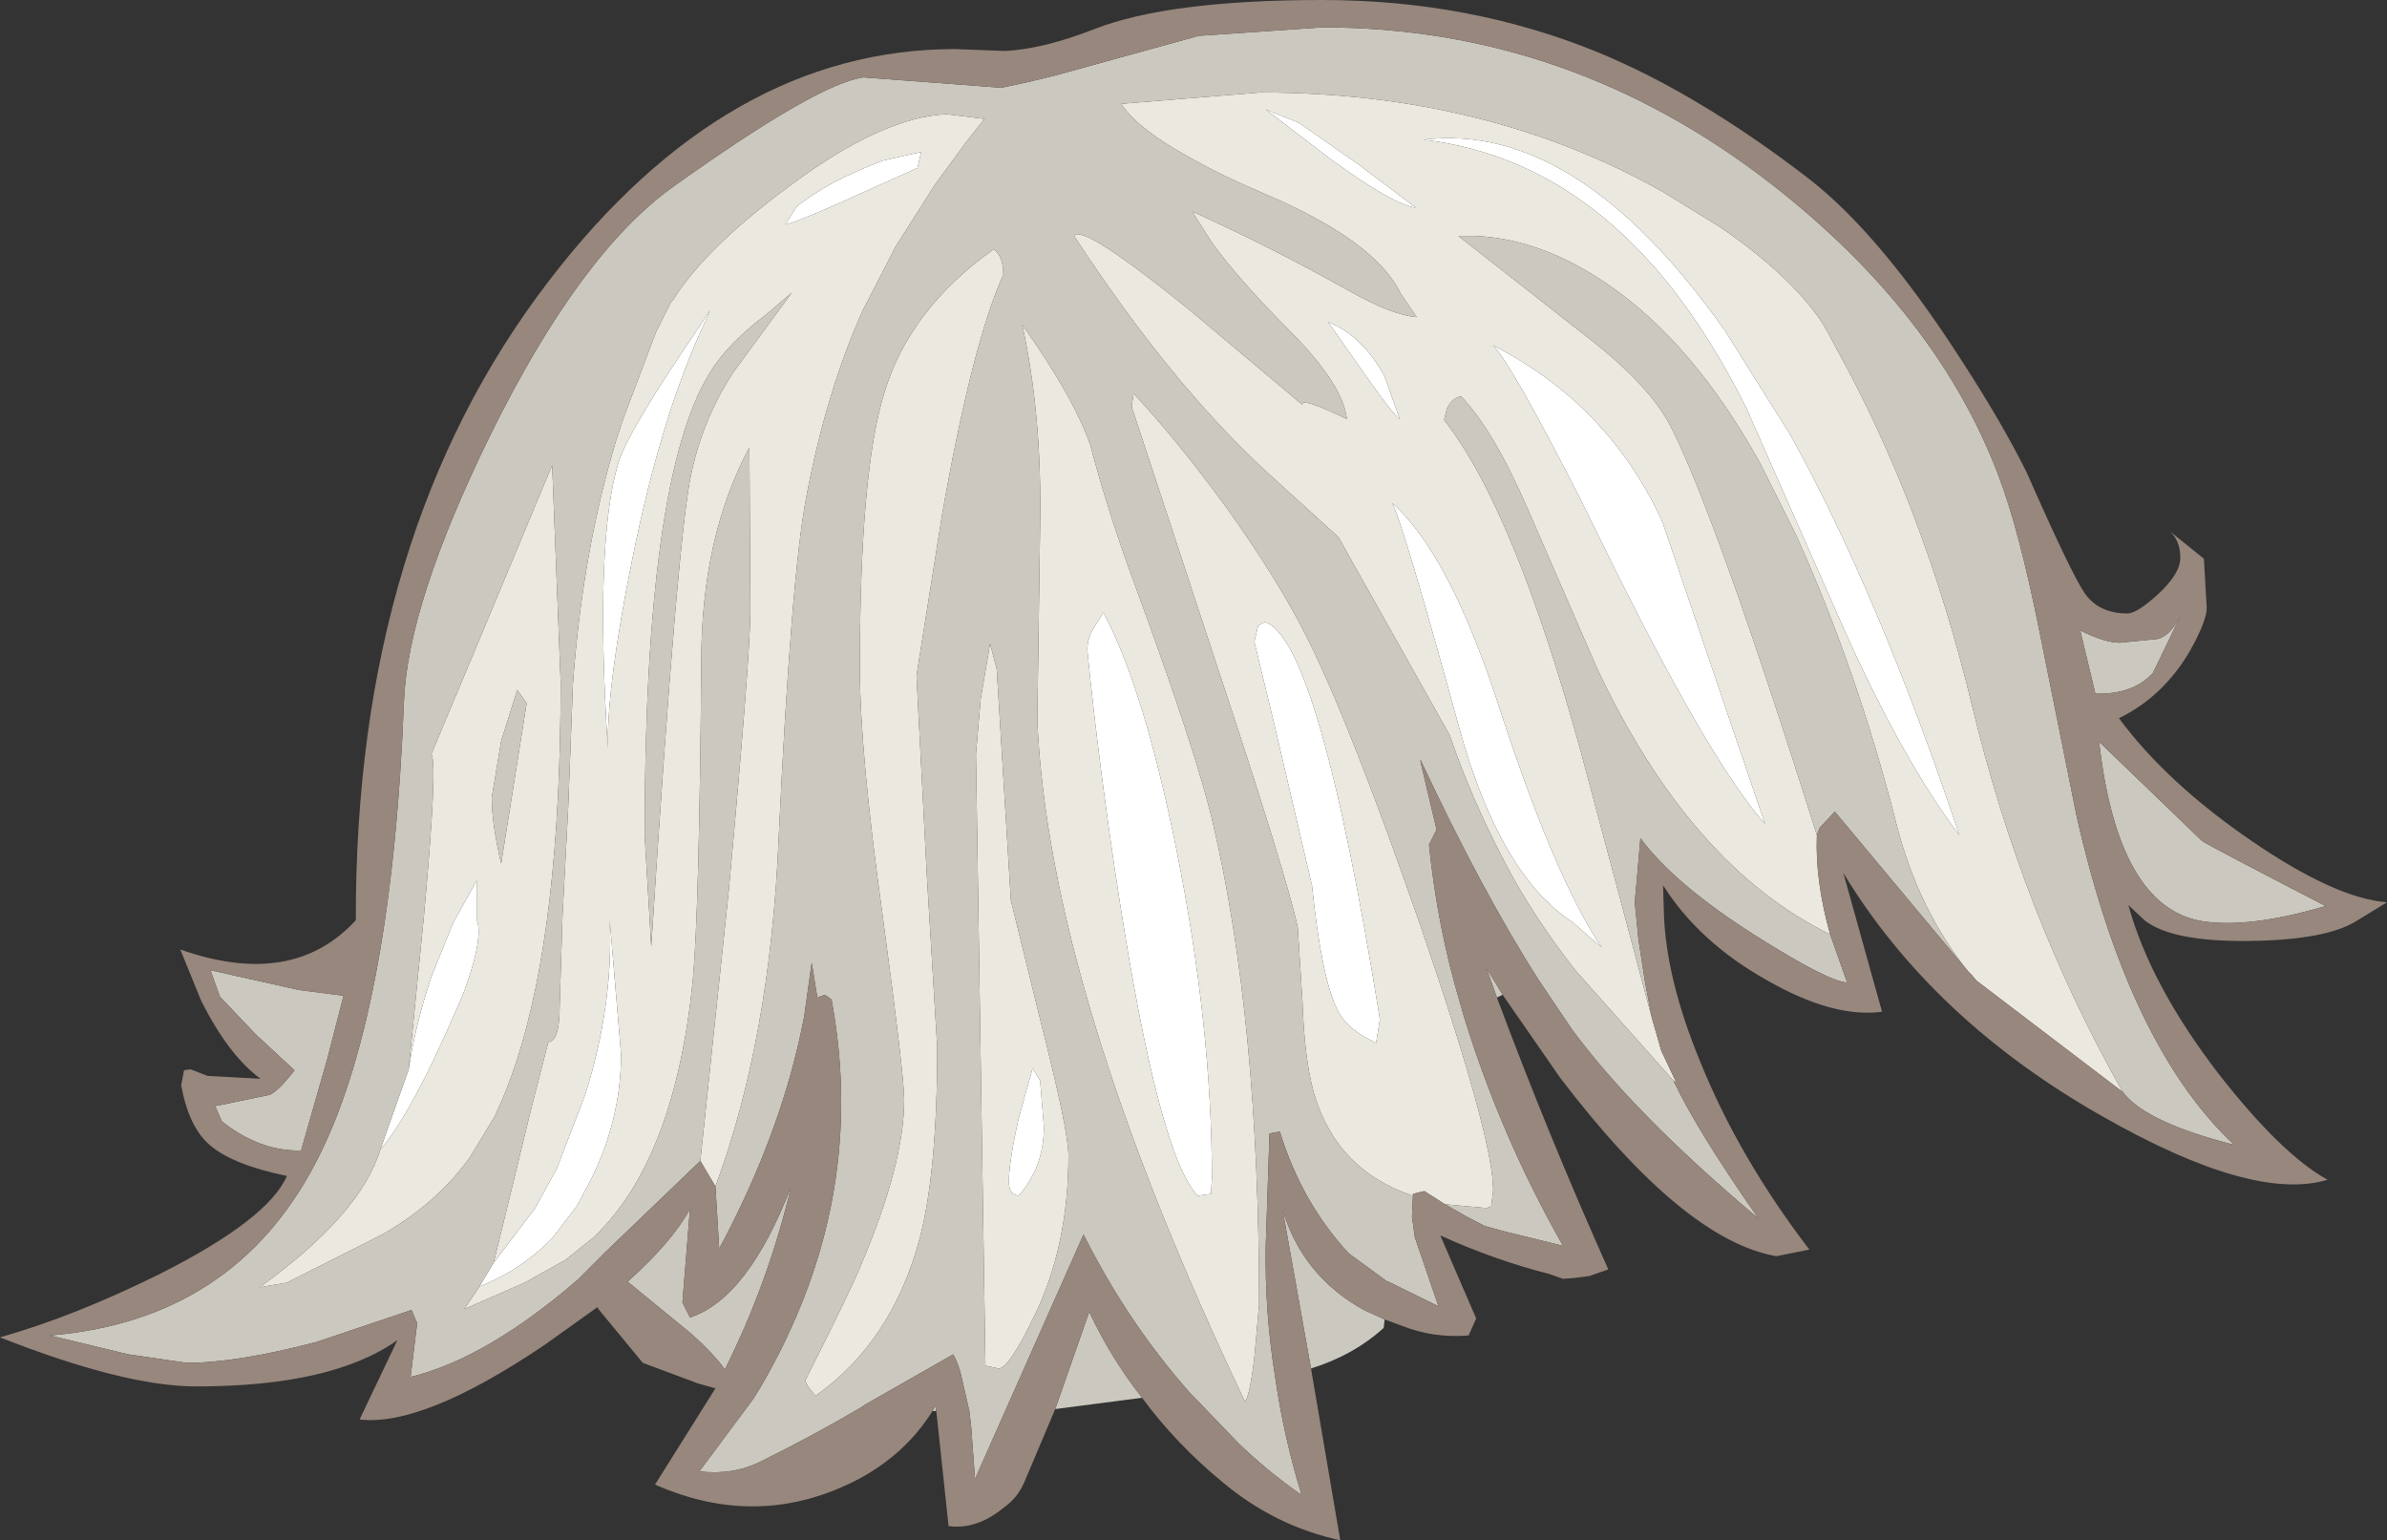 <?xml version="1.0" encoding="UTF-8" standalone="no"?>
<svg xmlns:ffdec="https://www.free-decompiler.com/flash" xmlns:xlink="http://www.w3.org/1999/xlink" ffdec:objectType="shape" height="81.6px" width="126.45px" xmlns="http://www.w3.org/2000/svg">
  <rect width="100%" height="100%" fill="#333333" stroke="none"/>
  <g transform="matrix(1.0, 0.0, 0.0, 1.0, 54.95, 46.35)">
    <path d="M-29.55 21.8 L-28.8 20.55 -26.6 17.65 -25.45 15.55 -23.95 11.65 Q-22.45 6.9 -22.65 2.4 L-22.05 9.5 Q-22.05 13.0 -23.7 16.25 L-24.4 17.55 -25.7 19.25 Q-27.35 20.95 -29.55 21.8 M15.4 -29.3 Q17.25 -28.55 18.4 -26.4 L19.2 -24.15 Q18.9 -24.3 17.15 -26.8 L15.4 -29.3 M15.5 -37.95 L12.1 -40.55 13.85 -39.85 17.0 -37.65 20.05 -35.35 Q18.85 -35.5 15.5 -37.95 M20.45 -38.95 Q28.6 -39.95 36.45 -28.8 L39.9 -23.3 Q44.6 -14.8 48.85 -2.1 45.85 -6.05 42.7 -13.1 L38.7 -22.15 37.6 -24.65 Q31.15 -37.7 20.45 -38.95 M3.0 -13.1 L3.5 -13.9 Q5.65 -9.9 7.4 -1.2 9.25 8.05 9.25 16.1 L9.2 16.9 8.5 17.0 Q6.45 14.85 4.35 1.3 3.3 -5.45 2.65 -11.9 2.65 -12.55 3.0 -13.1 M11.7 -13.2 L12.05 -13.4 Q14.9 -12.55 18.15 7.65 L17.95 8.9 Q16.4 8.2 15.9 7.15 15.05 5.45 14.55 0.55 L12.55 -8.0 11.5 -12.35 11.7 -13.2 M18.8 -19.7 Q21.75 -17.1 24.35 -9.25 27.35 0.05 29.9 3.85 L28.35 2.5 Q24.5 0.0 22.35 -7.8 19.4 -18.55 18.8 -19.7 M33.05 -18.85 L33.15 -18.6 38.55 -2.7 Q35.8 -5.8 30.9 -15.6 L30.5 -16.4 28.7 -20.05 Q25.15 -27.0 24.15 -28.05 30.2 -24.95 33.05 -18.85 M0.15 10.9 L0.35 13.35 Q0.35 15.5 -1.0 17.0 -1.45 16.9 -1.5 16.4 -1.55 15.45 -1.0 12.95 L-0.25 10.25 0.15 10.9 M-17.35 -29.9 L-17.55 -29.4 Q-19.9 -24.45 -21.45 -16.75 -22.8 -10.1 -22.75 -6.7 -23.45 -17.65 -22.2 -21.8 -21.7 -23.5 -17.9 -29.05 L-17.35 -29.9 M-6.15 -38.3 L-6.35 -37.45 -9.8 -35.9 -10.8 -35.45 Q-13.0 -34.5 -13.35 -34.45 L-12.75 -35.4 Q-11.1 -36.75 -8.15 -37.85 L-6.15 -38.3 M-34.8 14.55 L-33.3 10.3 Q-32.95 7.95 -32.1 5.4 L-30.95 2.55 -29.7 0.3 -29.7 2.35 Q-29.3 3.35 -30.45 6.4 L-31.4 8.55 Q-33.4 12.95 -34.8 14.55" fill="#ffffff" fill-rule="evenodd" stroke="none"/>
    <path d="M33.7 10.9 L28.5 5.05 Q26.2 2.1 24.75 -0.7 22.95 -4.15 21.85 -7.4 L15.95 -17.9 12.15 -21.35 Q7.05 -26.05 1.95 -33.85 2.35 -34.55 8.1 -29.9 L14.05 -24.9 Q13.9 -25.35 16.4 -24.15 16.2 -26.0 13.3 -28.9 10.7 -31.5 9.25 -33.5 L8.2 -35.15 Q12.4 -33.25 16.5 -30.95 18.8 -29.65 20.1 -29.55 L19.25 -30.8 Q17.9 -33.6 12.0 -36.1 9.65 -37.1 8.0 -38.05 5.45 -39.45 4.55 -40.7 L4.45 -40.85 11.8 -41.45 Q23.85 -41.45 33.2 -36.15 L36.2 -34.3 Q39.85 -31.8 41.55 -29.3 L41.9 -28.7 42.35 -27.85 Q46.95 -19.55 49.5 -9.05 52.15 2.05 57.5 11.5 L49.75 5.6 49.5 5.3 49.3 5.1 Q46.65 1.8 45.5 -2.75 43.45 -10.8 40.2 -18.0 L38.3 -21.8 Q34.75 -28.2 30.2 -31.3 26.7 -33.7 23.2 -33.85 L22.3 -33.85 29.25 -28.4 Q31.9 -26.35 33.15 -24.45 33.9 -23.3 35.25 -19.85 37.5 -14.15 41.3 -2.1 41.2 0.3 42.0 3.15 34.6 -0.45 29.65 -10.95 L29.5 -11.3 26.0 -19.35 Q24.15 -23.6 22.45 -25.35 22.0 -25.3 21.7 -24.7 L21.55 -24.1 Q25.25 -19.4 28.8 -6.5 L31.55 3.8 32.55 7.55 33.05 9.3 33.85 11.0 33.7 10.9 M-17.85 15.15 L-16.35 0.9 Q-15.2 -11.65 -15.2 -14.0 L-15.25 -22.65 Q-17.8 -17.9 -17.8 -11.3 -17.9 1.75 -18.25 5.6 -19.2 15.05 -23.45 19.15 L-23.5 19.2 -25.0 20.4 -27.15 21.6 -30.35 23.0 -29.55 21.8 Q-27.35 20.95 -25.7 19.25 L-24.4 17.55 -23.7 16.25 Q-22.05 13.0 -22.05 9.5 L-22.65 2.4 Q-22.45 6.9 -23.95 11.65 L-25.45 15.55 -26.6 17.65 -28.8 20.55 -27.6 15.65 -27.35 14.6 -26.8 12.35 -25.9 8.85 Q-25.3 8.85 -25.3 6.9 L-25.15 2.15 -24.85 -3.55 -24.6 -10.1 Q-24.1 -17.1 -22.3 -23.05 L-21.9 -24.25 -20.2 -28.75 -19.4 -30.35 -19.3 -30.45 Q-17.55 -33.25 -13.05 -36.55 -8.2 -40.15 -4.8 -40.3 L-2.8 -40.05 -3.75 -38.85 -5.4 -36.6 -7.5 -33.3 -9.25 -29.9 Q-11.2 -25.55 -12.25 -19.95 -13.05 -15.7 -13.7 -1.95 -14.15 8.7 -17.05 16.5 L-17.85 15.15 M19.9 17.0 Q15.85 15.65 14.65 11.55 14.15 9.75 14.05 6.75 L13.8 2.8 Q13.25 0.15 9.4 -11.45 L5.0 -24.8 5.1 -25.5 Q7.4 -23.05 10.1 -19.35 12.8 -15.55 14.3 -12.55 16.6 -7.95 20.3 2.7 24.15 13.9 24.15 16.7 L24.05 17.55 23.8 17.65 21.6 17.45 20.5 16.75 19.9 16.9 19.9 17.0 M20.45 -38.95 Q31.15 -37.7 37.6 -24.65 L38.7 -22.15 42.7 -13.1 Q45.85 -6.05 48.85 -2.1 44.6 -14.8 39.9 -23.3 L36.45 -28.8 Q28.6 -39.95 20.45 -38.95 M15.5 -37.95 Q18.85 -35.5 20.05 -35.35 L17.0 -37.65 13.85 -39.85 12.1 -40.55 15.5 -37.95 M15.4 -29.3 L17.15 -26.8 Q18.9 -24.3 19.2 -24.15 L18.4 -26.4 Q17.25 -28.55 15.4 -29.3 M11.7 -13.2 L11.5 -12.35 12.55 -8.0 14.55 0.55 Q15.05 5.45 15.9 7.15 16.4 8.2 17.95 8.9 L18.15 7.65 Q14.9 -12.55 12.05 -13.4 L11.7 -13.2 M3.0 -13.1 Q2.65 -12.55 2.65 -11.9 3.3 -5.45 4.35 1.3 6.45 14.85 8.5 17.0 L9.2 16.9 9.25 16.1 Q9.25 8.05 7.4 -1.2 5.65 -9.9 3.5 -13.9 L3.0 -13.1 M2.8 -22.8 Q3.75 -19.2 5.1 -15.55 8.45 -6.45 9.3 -2.75 11.75 7.7 11.75 22.75 L11.5 25.55 Q11.25 27.65 11.0 27.9 0.65 6.15 0.0 -8.15 L0.15 -18.55 Q0.25 -24.4 -0.8 -29.15 1.9 -25.35 2.8 -22.8 M33.05 -18.85 Q30.2 -24.95 24.15 -28.05 25.15 -27.0 28.7 -20.05 L30.5 -16.4 30.9 -15.6 Q35.8 -5.8 38.55 -2.7 L33.15 -18.6 33.05 -18.85 M18.8 -19.7 Q19.4 -18.55 22.35 -7.8 24.5 0.0 28.35 2.5 L29.9 3.85 Q27.35 0.05 24.35 -9.25 21.75 -17.1 18.8 -19.7 M0.15 7.65 Q1.65 13.55 1.65 14.85 1.65 19.65 -0.15 23.35 -1.5 26.15 -2.05 26.15 L-2.75 26.0 -2.75 25.8 -3.25 -6.4 -3.0 -9.3 -2.5 -12.25 -2.15 -10.9 -1.4 1.35 0.15 7.65 M0.15 10.9 L-0.25 10.25 -1.0 12.95 Q-1.55 15.45 -1.5 16.4 -1.45 16.9 -1.0 17.0 0.35 15.5 0.35 13.35 L0.15 10.9 M-6.15 -38.3 L-8.15 -37.85 Q-11.1 -36.75 -12.75 -35.4 L-13.35 -34.45 Q-13.0 -34.5 -10.8 -35.45 L-9.8 -35.9 -6.35 -37.45 -6.15 -38.3 M-17.35 -29.9 L-17.9 -29.05 Q-21.7 -23.5 -22.2 -21.8 -23.45 -17.65 -22.75 -6.7 -22.8 -10.1 -21.45 -16.75 -19.9 -24.45 -17.55 -29.4 L-17.35 -29.9 M-14.35 -29.7 Q-16.4 -28.15 -17.35 -26.6 -20.8 -21.05 -20.8 -2.1 L-20.45 3.8 Q-19.05 -18.25 -18.3 -21.4 -17.65 -24.3 -16.05 -26.7 L-13.0 -30.85 -14.35 -29.7 M-2.3 -33.15 Q-1.8 -32.75 -1.8 -31.8 -3.45 -28.15 -5.05 -19.05 L-6.4 -10.55 -5.85 0.05 -5.3 9.15 Q-5.3 15.6 -6.2 19.15 -7.65 24.7 -11.75 27.6 L-12.15 27.1 -12.3 26.8 Q-9.85 21.95 -9.35 20.7 -7.05 15.3 -7.05 11.9 -7.05 10.65 -8.2 2.1 -9.4 -6.5 -9.4 -11.0 -9.4 -21.4 -8.1 -25.55 -6.75 -30.0 -2.3 -33.15 M-28.9 -4.1 Q-28.9 -2.7 -28.4 -0.6 L-27.05 -9.1 -27.55 -9.8 -28.4 -7.1 -28.9 -4.1 M-33.3 10.3 L-32.5 2.25 Q-31.75 -5.95 -32.1 -6.4 L-30.0 -11.4 -25.7 -21.7 -25.25 -10.2 Q-25.25 2.75 -27.6 9.9 -28.1 11.45 -28.75 12.8 L-30.05 14.95 Q-31.8 17.4 -34.7 19.05 L-39.75 21.6 -41.2 21.85 Q-35.85 18.0 -34.8 14.55 -33.4 12.95 -31.4 8.55 L-30.45 6.4 Q-29.3 3.35 -29.7 2.35 L-29.7 0.3 -30.95 2.55 -32.1 5.4 Q-32.95 7.95 -33.3 10.3" fill="#ebe8e0" fill-rule="evenodd" stroke="none"/>
    <path d="M57.5 11.5 Q52.15 2.05 49.5 -9.05 46.95 -19.55 42.35 -27.85 L41.9 -28.7 41.55 -29.3 Q39.85 -31.8 36.2 -34.3 L33.2 -36.15 Q23.85 -41.45 11.8 -41.45 L4.45 -40.85 4.55 -40.7 Q5.45 -39.45 8.0 -38.05 9.65 -37.1 12.0 -36.1 17.9 -33.6 19.25 -30.8 L20.1 -29.55 Q18.8 -29.65 16.5 -30.95 12.4 -33.25 8.2 -35.15 L9.25 -33.5 Q10.7 -31.5 13.3 -28.9 16.2 -26.0 16.4 -24.15 13.9 -25.35 14.05 -24.9 L8.1 -29.9 Q2.35 -34.55 1.95 -33.85 7.05 -26.05 12.15 -21.35 L15.95 -17.9 21.85 -7.4 Q22.95 -4.15 24.75 -0.7 26.2 2.1 28.5 5.05 L33.7 10.9 Q34.95 13.55 38.2 18.2 31.6 12.65 28.3 8.15 L26.55 5.55 Q23.55 0.85 20.3 -6.1 L20.3 -6.0 21.15 -2.4 20.75 -1.6 Q21.2 2.8 22.4 6.8 L22.6 7.5 Q24.55 13.85 27.85 19.65 L24.8 18.9 23.7 18.6 22.65 18.05 21.6 17.45 23.8 17.65 24.05 17.55 24.15 16.7 Q24.15 13.9 20.3 2.7 16.6 -7.95 14.3 -12.55 12.8 -15.55 10.1 -19.35 7.4 -23.05 5.1 -25.5 L5.0 -24.8 9.4 -11.45 Q13.25 0.15 13.8 2.8 L14.05 6.75 Q14.15 9.75 14.65 11.55 15.85 15.65 19.9 17.0 L19.85 18.1 20.0 19.2 21.25 22.85 18.6 21.55 18.55 21.55 16.5 20.05 Q14.0 17.35 12.85 13.6 L12.3 13.7 12.1 19.7 Q12.05 23.2 12.6 26.6 13.05 29.75 14.0 32.85 12.2 31.6 10.65 30.1 L8.05 27.4 Q4.75 23.65 2.45 19.05 L-3.3 32.0 -3.5 29.25 -3.6 28.4 -4.0 26.65 Q-4.15 25.95 -4.45 25.4 L-9.1 28.05 -9.4 28.25 Q-12.05 29.8 -14.8 31.15 -16.2 31.8 -17.9 31.6 L-15.0 27.7 Q-13.55 25.35 -12.5 22.75 -9.35 14.95 -10.9 6.6 L-11.25 6.35 -11.65 6.5 -11.95 4.65 -12.35 7.5 Q-13.5 13.55 -16.85 19.8 L-17.05 16.5 Q-14.15 8.7 -13.7 -1.95 -13.05 -15.7 -12.25 -19.95 -11.2 -25.55 -9.25 -29.9 L-7.5 -33.3 -5.4 -36.6 -3.75 -38.85 -2.8 -40.05 -4.8 -40.3 Q-8.2 -40.15 -13.05 -36.55 -17.55 -33.25 -19.3 -30.45 L-19.4 -30.35 -20.2 -28.75 -21.9 -24.25 -22.3 -23.05 Q-24.1 -17.1 -24.6 -10.1 L-24.85 -3.55 -25.15 2.15 -25.3 6.9 Q-25.3 8.85 -25.9 8.85 L-26.8 12.35 -27.35 14.6 -27.6 15.65 -28.8 20.55 -29.55 21.8 -30.35 23.0 -27.15 21.6 -25.0 20.4 -23.5 19.2 -23.45 19.15 Q-19.2 15.05 -18.25 5.6 -17.9 1.75 -17.8 -11.3 -17.8 -17.9 -15.25 -22.65 L-15.2 -14.0 Q-15.2 -11.65 -16.35 0.9 L-17.85 15.15 -22.9 20.0 -24.1 21.2 -24.35 21.45 Q-29.15 25.6 -33.2 26.6 L-32.85 23.75 -33.15 23.05 -38.2 24.75 Q-42.4 25.85 -45.05 25.85 L-48.15 25.4 -52.3 24.4 Q-42.55 23.6 -38.2 15.2 -34.2 7.5 -33.55 -9.2 -33.35 -14.35 -29.0 -23.25 -24.25 -32.9 -19.3 -36.45 -11.6 -41.95 -9.2 -42.25 L-1.9 -41.7 -0.5 -42.0 0.95 -42.35 4.2 -43.25 8.55 -44.45 15.1 -44.9 Q28.25 -44.9 38.95 -36.55 47.65 -29.75 50.9 -21.2 52.0 -18.35 53.1 -12.85 L55.05 -3.15 Q57.8 9.05 63.4 14.3 58.7 13.1 57.5 11.5 M32.55 7.55 L31.55 3.8 28.8 -6.5 Q25.25 -19.4 21.55 -24.1 L21.7 -24.7 Q22.0 -25.3 22.45 -25.35 24.15 -23.6 26.0 -19.35 L29.5 -11.3 29.65 -10.95 Q34.6 -0.45 42.0 3.15 L42.9 5.7 Q41.9 5.65 38.1 3.25 33.75 0.5 31.95 -1.95 L31.75 0.35 31.65 1.45 31.85 3.45 32.2 5.7 32.55 7.55 M41.3 -2.1 Q37.5 -14.15 35.25 -19.85 33.9 -23.3 33.15 -24.45 31.9 -26.35 29.25 -28.4 L22.3 -33.85 23.2 -33.85 Q26.7 -33.7 30.2 -31.3 34.75 -28.2 38.3 -21.8 L40.2 -18.0 Q43.45 -10.8 45.5 -2.75 46.65 1.8 49.3 5.1 L42.25 -3.35 41.45 -2.5 41.3 -2.1 M-5.55 28.4 L-5.4 28.15 -5.35 28.4 -5.55 28.4 M0.95 28.3 L2.75 23.15 Q3.9 25.6 5.55 27.7 L0.95 28.3 M14.5 26.15 L13.0 17.75 Q14.05 21.25 17.3 23.05 L18.4 23.55 18.35 24.0 Q16.75 25.45 14.5 26.15 M24.35 6.5 L23.8 4.95 24.65 6.35 24.35 6.5 M2.8 -22.8 Q1.9 -25.35 -0.8 -29.15 0.25 -24.4 0.15 -18.55 L0.0 -8.15 Q0.65 6.15 11.0 27.9 11.25 27.65 11.5 25.55 L11.75 22.75 Q11.75 7.7 9.3 -2.75 8.45 -6.45 5.1 -15.55 3.75 -19.2 2.8 -22.8 M60.55 -13.7 L59.1 -10.7 Q58.05 -9.55 56.05 -9.6 L55.25 -12.95 Q56.55 -12.3 57.35 -12.3 L59.35 -12.5 Q60.0 -12.65 60.55 -13.7 M61.7 -1.8 Q62.15 -1.5 68.25 1.65 64.15 2.85 61.7 2.45 57.25 1.7 56.25 -7.05 L61.7 -1.8 M0.15 7.65 L-1.4 1.35 -2.15 -10.9 -2.5 -12.25 -3.0 -9.3 -3.25 -6.4 -2.75 25.8 -2.75 26.0 -2.05 26.15 Q-1.5 26.15 -0.15 23.35 1.65 19.65 1.65 14.85 1.65 13.55 0.15 7.65 M-14.35 -29.7 L-13.0 -30.85 -16.05 -26.7 Q-17.65 -24.3 -18.3 -21.4 -19.05 -18.25 -20.45 3.8 L-20.8 -2.1 Q-20.8 -21.05 -17.35 -26.6 -16.4 -28.15 -14.35 -29.7 M-2.3 -33.15 Q-6.75 -30.0 -8.1 -25.55 -9.4 -21.4 -9.4 -11.0 -9.4 -6.5 -8.2 2.1 -7.05 10.65 -7.05 11.9 -7.05 15.3 -9.35 20.7 -9.85 21.95 -12.3 26.8 L-12.15 27.1 -11.75 27.6 Q-7.65 24.7 -6.2 19.15 -5.3 15.6 -5.3 9.15 L-5.85 0.05 -6.4 -10.55 -5.05 -19.05 Q-3.45 -28.15 -1.8 -31.8 -1.8 -32.75 -2.3 -33.15 M-34.8 14.55 Q-35.85 18.0 -41.2 21.85 L-39.75 21.6 -34.7 19.05 Q-31.8 17.4 -30.05 14.95 L-28.75 12.8 Q-28.1 11.45 -27.6 9.9 -25.25 2.75 -25.25 -10.2 L-25.7 -21.7 -30.0 -11.4 -32.1 -6.4 Q-31.75 -5.95 -32.5 2.25 L-33.3 10.3 -34.8 14.55 M-28.9 -4.1 L-28.4 -7.1 -27.55 -9.8 -27.05 -9.1 -28.4 -0.6 Q-28.9 -2.7 -28.9 -4.1 M-18.4 23.45 Q-15.35 22.45 -13.05 16.55 -14.25 21.6 -16.55 26.2 -17.15 25.35 -18.4 24.25 L-21.7 21.55 Q-19.35 19.45 -18.4 17.7 L-18.8 22.65 -18.4 23.45 M-37.6 9.7 L-39.0 14.6 Q-41.2 14.65 -43.2 13.05 L-43.55 12.25 -40.65 11.65 Q-40.15 11.4 -39.35 10.35 L-41.4 8.45 -43.3 6.45 -43.8 5.05 -39.1 6.1 -36.75 6.4 -37.6 9.7" fill="#cbc8c0" fill-rule="evenodd" stroke="none"/>
    <path d="M33.7 10.9 L33.85 11.0 33.05 9.3 32.55 7.55 32.2 5.7 31.85 3.45 31.65 1.45 31.75 0.35 31.95 -1.95 Q33.75 0.5 38.1 3.25 41.9 5.65 42.9 5.7 L42.0 3.15 Q41.2 0.3 41.3 -2.1 L41.45 -2.5 42.25 -3.35 49.3 5.1 49.5 5.3 49.75 5.6 57.5 11.5 Q58.7 13.1 63.4 14.3 57.8 9.05 55.05 -3.15 L53.1 -12.85 Q52.0 -18.35 50.9 -21.2 47.65 -29.75 38.95 -36.55 28.25 -44.9 15.1 -44.9 L8.55 -44.45 4.2 -43.25 0.95 -42.35 -0.5 -42.0 -1.9 -41.7 -9.2 -42.25 Q-11.6 -41.95 -19.3 -36.45 -24.25 -32.9 -29.0 -23.25 -33.35 -14.35 -33.55 -9.2 -34.2 7.5 -38.2 15.2 -42.55 23.6 -52.3 24.4 L-48.15 25.4 -45.05 25.85 Q-42.4 25.85 -38.2 24.75 L-33.15 23.05 -32.85 23.75 -33.2 26.6 Q-29.15 25.6 -24.35 21.45 L-24.1 21.2 -22.9 20.0 -17.85 15.15 -17.05 16.5 -16.85 19.8 Q-13.5 13.55 -12.35 7.5 L-11.95 4.65 -11.65 6.5 -11.25 6.35 -10.9 6.6 Q-9.35 14.95 -12.5 22.75 -13.55 25.35 -15.0 27.7 L-17.9 31.6 Q-16.2 31.8 -14.8 31.15 -12.05 29.8 -9.4 28.25 L-9.1 28.05 -4.45 25.4 Q-4.15 25.95 -4.0 26.65 L-3.6 28.4 -3.5 29.25 -3.3 32.0 2.45 19.05 Q4.75 23.65 8.05 27.4 L10.65 30.1 Q12.2 31.6 14.0 32.85 13.05 29.75 12.6 26.6 12.05 23.2 12.1 19.7 L12.3 13.7 12.85 13.6 Q14.0 17.35 16.5 20.05 L18.55 21.55 18.6 21.55 21.25 22.85 20.0 19.2 19.85 18.1 19.9 17.0 19.9 16.9 20.5 16.75 21.6 17.45 22.65 18.05 23.7 18.6 24.8 18.9 27.85 19.65 Q24.55 13.85 22.6 7.5 L22.4 6.8 Q21.2 2.8 20.75 -1.6 L21.15 -2.4 20.3 -6.0 20.3 -6.1 Q23.55 0.85 26.55 5.55 L28.3 8.15 Q31.6 12.65 38.2 18.2 34.95 13.55 33.7 10.9 M-5.55 28.4 Q-6.95 30.65 -9.45 32.0 -14.7 34.75 -20.25 32.3 L-17.05 27.2 -17.95 26.95 -20.9 25.85 -23.25 23.0 -23.3 22.9 -26.1 24.9 Q-32.55 29.25 -35.9 28.85 L-33.9 24.65 Q-37.35 27.1 -44.55 27.1 -48.35 27.1 -54.95 24.5 -51.05 23.4 -46.5 21.15 -40.75 18.25 -39.75 15.95 -42.65 15.35 -43.85 14.3 -44.95 13.35 -45.35 11.15 L-45.2 10.35 -44.85 10.3 -43.95 10.65 -41.15 10.8 Q-42.85 9.55 -44.3 6.65 L-45.4 3.95 Q-39.45 6.05 -36.1 2.4 -36.15 -18.1 -25.85 -31.5 -16.45 -43.75 -4.35 -43.75 L-1.7 -43.65 Q0.3 -43.75 3.0 -44.8 6.95 -46.35 15.1 -46.35 22.9 -46.35 29.65 -43.6 35.0 -41.4 40.85 -36.9 44.65 -33.95 48.9 -27.35 51.05 -24.05 52.4 -21.35 54.8 -15.9 55.5 -14.9 56.25 -13.85 57.75 -13.85 58.25 -13.85 59.35 -14.85 60.55 -15.95 60.55 -16.8 60.55 -17.7 60.0 -18.2 L61.8 -16.75 61.95 -14.15 Q61.95 -13.45 61.05 -11.85 59.65 -9.45 57.3 -8.3 59.85 -4.85 64.4 -1.75 68.8 1.25 71.5 1.45 L69.95 2.4 Q68.35 3.45 64.2 3.5 60.1 3.55 58.65 2.4 L57.8 1.6 Q58.95 5.8 62.55 10.5 65.9 14.8 68.35 16.15 64.4 17.35 56.35 12.75 47.4 7.65 42.7 -0.1 L44.75 7.25 Q42.15 7.6 38.6 5.55 35.05 3.55 33.15 0.55 L33.2 2.2 Q33.35 5.6 35.1 9.85 37.15 14.95 40.9 19.85 L39.15 20.2 Q34.25 19.35 27.7 10.75 L24.65 6.35 23.8 4.95 24.35 6.5 Q27.05 13.75 30.25 20.9 L29.25 21.25 28.5 21.35 27.85 21.4 27.15 21.15 Q24.2 20.4 21.35 19.1 L23.25 23.5 22.85 24.4 Q21.0 24.55 19.35 23.9 L18.4 23.55 17.3 23.05 Q14.05 21.25 13.0 17.75 L14.5 26.15 16.05 35.25 Q12.6 34.5 9.85 32.2 7.35 30.15 5.55 27.7 3.9 25.6 2.75 23.15 L0.95 28.3 -0.7 32.2 Q-1.05 33.0 -1.75 33.5 -3.2 34.7 -4.7 34.5 L-5.35 28.4 -5.4 28.15 -5.55 28.4 M61.7 -1.8 L56.25 -7.05 Q57.25 1.7 61.7 2.45 64.15 2.85 68.25 1.65 62.15 -1.5 61.7 -1.8 M60.55 -13.7 Q60.0 -12.65 59.35 -12.5 L57.35 -12.3 Q56.55 -12.3 55.25 -12.95 L56.05 -9.6 Q58.05 -9.55 59.1 -10.7 L60.55 -13.7 M-18.4 23.45 L-18.8 22.65 -18.4 17.7 Q-19.35 19.45 -21.7 21.55 L-18.4 24.25 Q-17.15 25.35 -16.55 26.2 -14.25 21.6 -13.05 16.55 -15.35 22.45 -18.4 23.45 M-37.6 9.7 L-36.75 6.4 -39.1 6.1 -43.8 5.05 -43.3 6.45 -41.4 8.45 -39.35 10.35 Q-40.15 11.4 -40.65 11.65 L-43.55 12.25 -43.2 13.05 Q-41.2 14.65 -39.0 14.6 L-37.6 9.7" fill="#97877d" fill-rule="evenodd" stroke="none"/>
  </g>
</svg>
